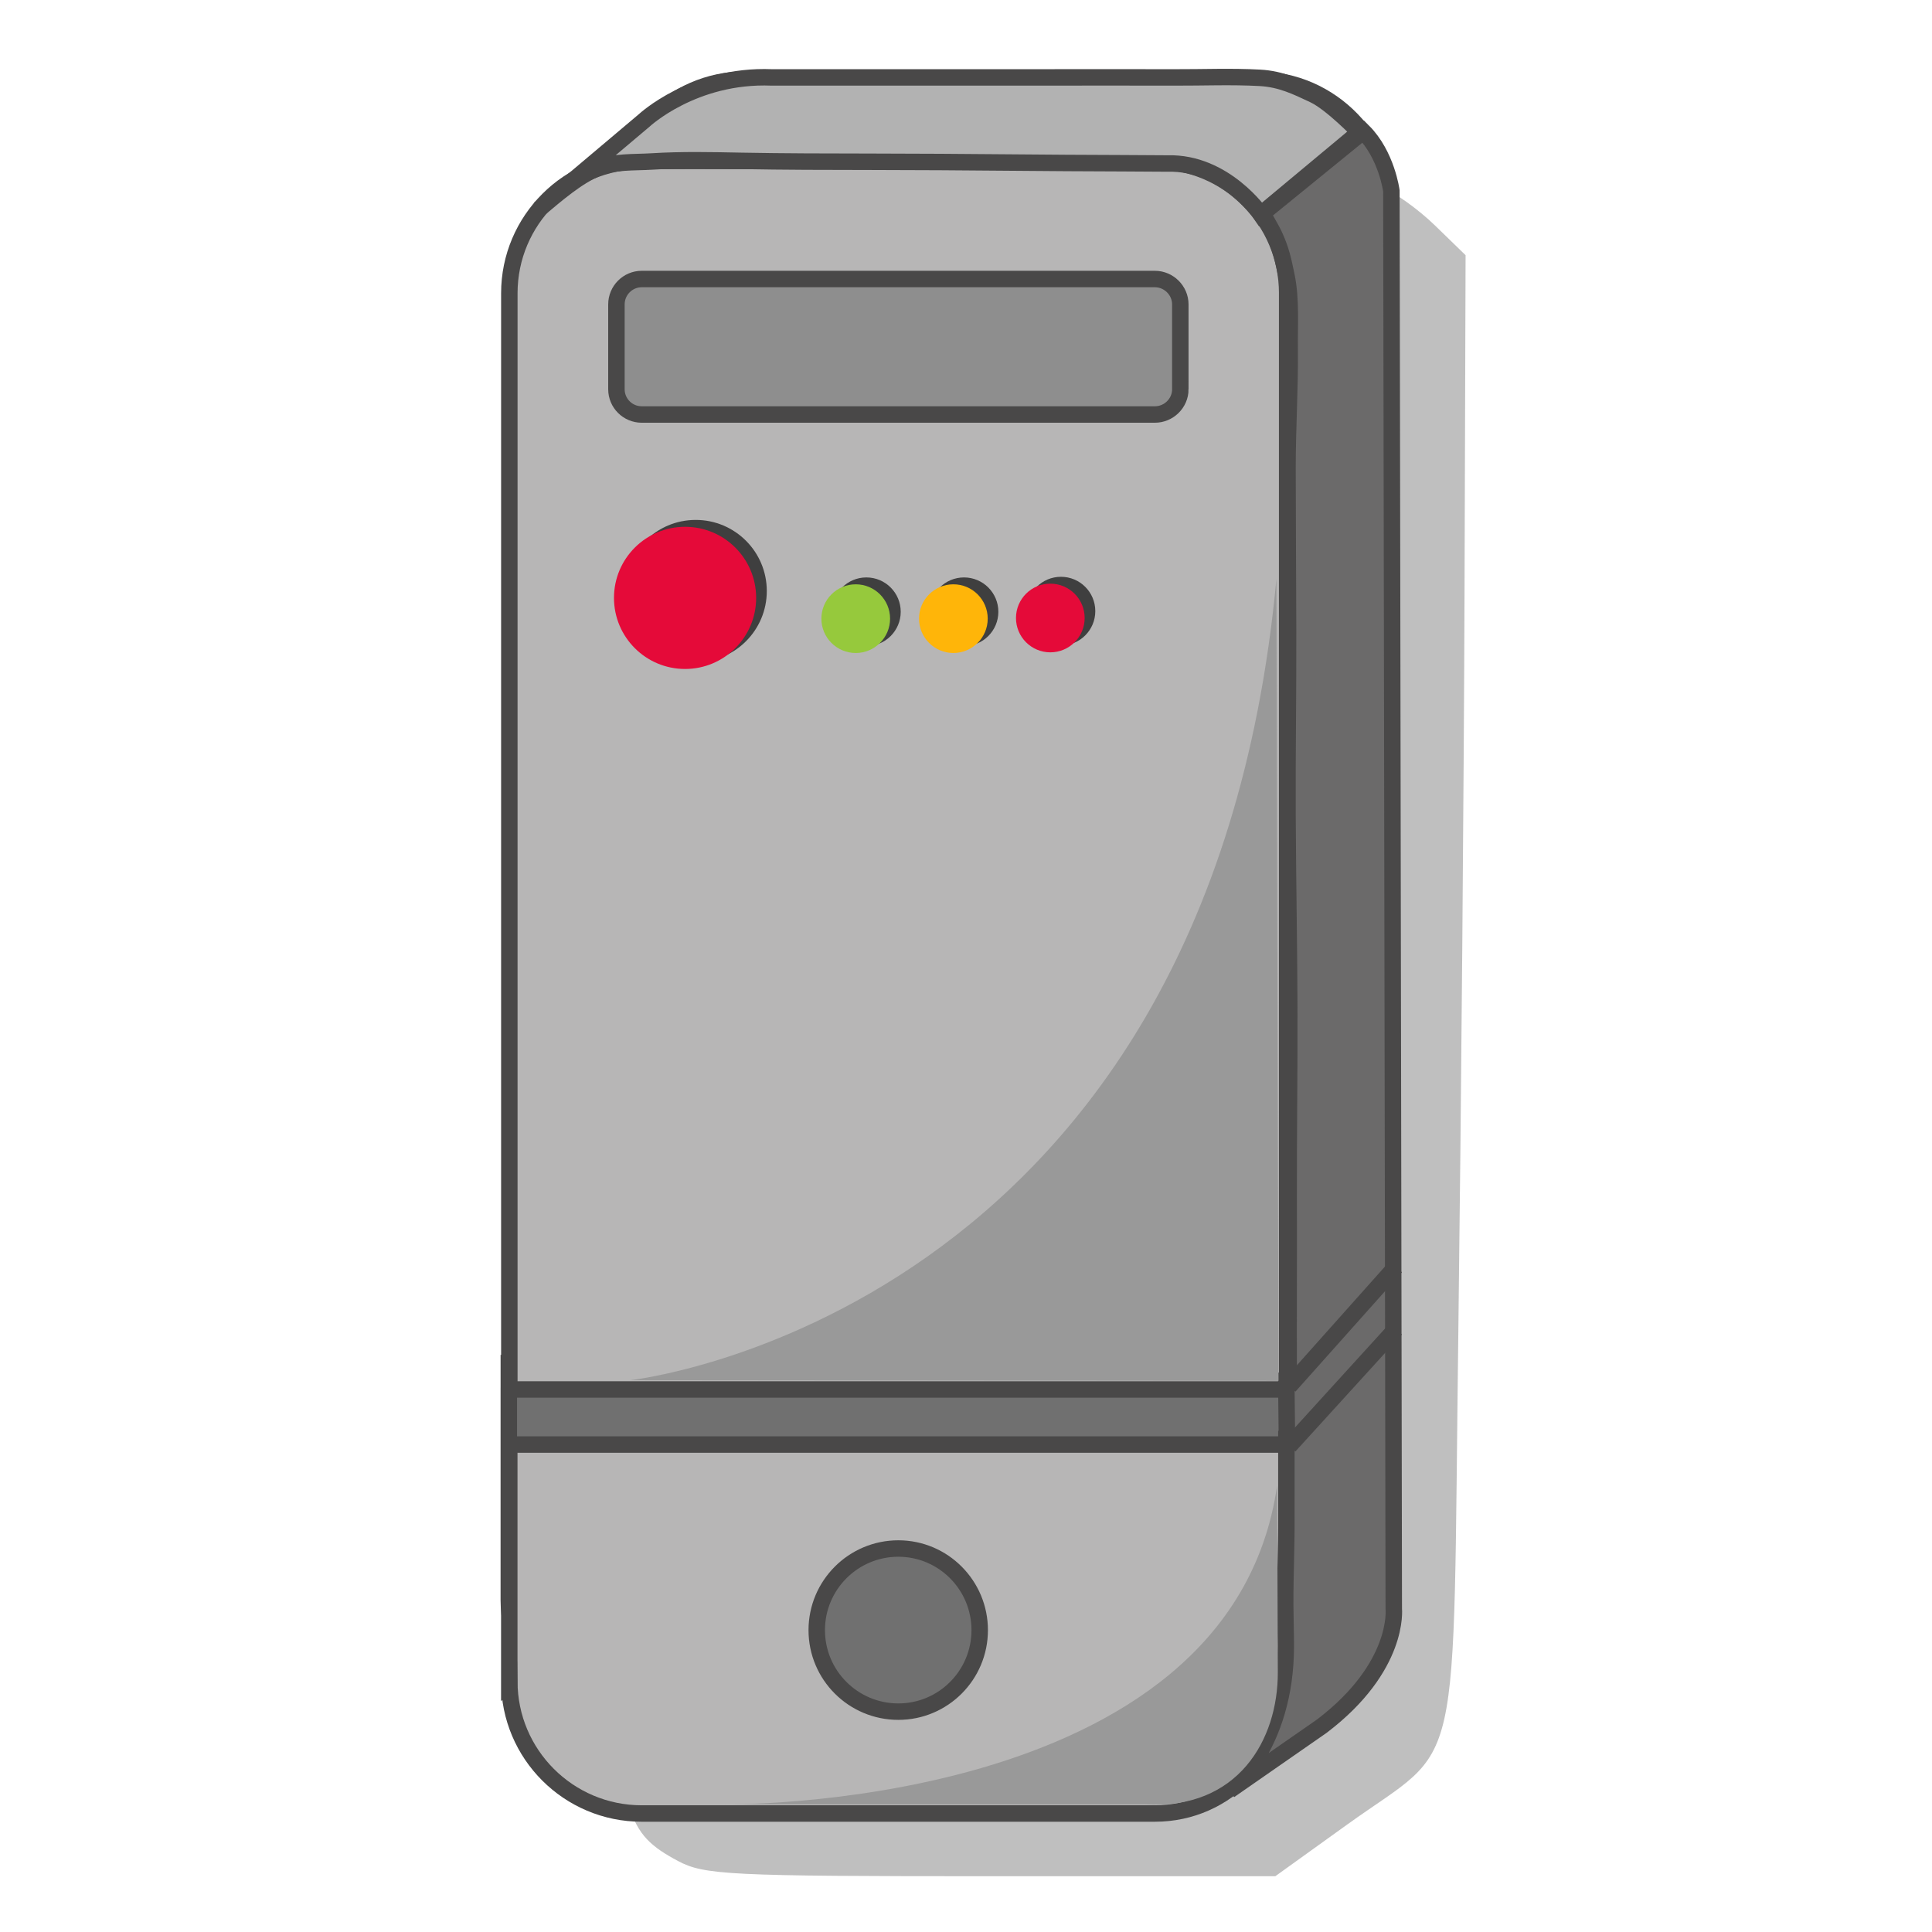 <?xml version="1.0" encoding="UTF-8" standalone="no"?>
<svg id="svg2" xmlns:rdf="http://www.w3.org/1999/02/22-rdf-syntax-ns#" xmlns="http://www.w3.org/2000/svg" enable-background="new -0.947 -0.615 111 214" xml:space="preserve" height="219" width="219" version="1.1" y="0px" x="0px" xmlns:cc="http://creativecommons.org/ns#" xmlns:dc="http://purl.org/dc/elements/1.1/" viewBox="-0.947 -0.615 219 219"><defs id="defs4"><filter id="filter4318"><feGaussianBlur id="feGaussianBlur4320" stdDeviation="1.591"/></filter></defs><g id="g4322" transform="translate(0,-3.88)"><path id="path4312" opacity="0.5" d="m75.895,214.21c-5.89-3.149-6.518-5.345-7.132-24.932-0.302-9.629-0.23-47.215,0.159-83.524l0.707-66.017,3.53-3.263c15.166-14.021,11.805-13.122,49.071-13.122,20.083,0,31.431,0.353,33.237,1.032,1.508,0.568,4.311,2.557,6.229,4.421l3.487,3.388-0.12,38.171c-0.066,20.994-0.38,58.542-0.697,83.439-0.671,52.567,0.624,46.773-12.577,56.262l-8.176,5.877h-32.239c-29.67,0-32.497-0.138-35.479-1.733z" fill-rule="evenodd" filter="url(#filter4318)" stroke-miterlimit="4" stroke-width="0" fill="#000"/><path id="path242" d="m56.728,160.66v23.972c0,8.272,7.621,14.985,17.012,14.985h65.925c9.389,0,16.997-6.713,16.997-14.985v-26.855h-99.932v2.871z" stroke="#494848" stroke-width="1.865" fill="#707070"/><path id="path244" d="m156.66,27.764c0-8.551-6.712-15.477-14.997-15.477h-58.157c-8.285,0-15.011,6.926-15.011,15.477v128.24h88.171v-128.24z" stroke="#494848" stroke-width="1.865" fill="#8e8e8e"/><path id="path246" d="m56.786,193.85c0,8.27,6.724,14.984,15.01,14.984h58.163c8.286,0,14.315-6.87,14.997-14.984v-26.839h-88.174v26.843zm44.097-15.054c5.092,0,9.224,4.146,9.224,9.252s-4.132,9.239-9.224,9.239c-5.107,0-9.249-4.134-9.249-9.239s4.143-9.252,9.249-9.252z" stroke="#494848" stroke-width="1.865" fill="#b7b6b6"/><path id="path248" d="m144.96,36.509c0-8.286-6.711-14.997-14.997-14.997h-58.165c-8.286,0-15.01,6.71-15.01,14.997v124.26h88.169v-124.26zm-12.111,10.881c0,1.578-1.311,2.861-2.886,2.861h-58.165c-1.587,0-2.87-1.283-2.87-2.861v-9.623c0-1.578,1.284-2.874,2.87-2.874h58.163c1.575,0,2.886,1.296,2.886,2.874v9.623z" stroke="#494848" stroke-width="1.865" fill="#b7b6b6"/><path id="path250" d="m60.188,26.942c0.004-0.003,11.885-10.024,11.885-10.024s5.588-5.234,14.458-4.878c1.614,0,3.227,0,4.839-0.001,3.937-0.005,7.873,0,11.81-0.001,4.961-0.001,9.921-0.005,14.883,0,4.68,0.005,9.358-0.017,14.039,0.003,3.256,0.013,6.516-0.13,9.767,0.047,2.405,0.131,4.169,1.012,6.104,1.92,2.008,0.943,5.172,4.243,5.172,4.243l-11.176,9.313s-4.081-5.942-10.554-5.765c-1.724-0.01-3.447-0.025-5.17-0.031-4.217-0.011-8.432-0.04-12.648-0.078-5.294-0.048-10.589-0.083-15.883-0.089-4.896-0.006-9.796-0.01-14.691-0.103-3.311-0.062-6.602-0.143-10.084,0.071-2.066,0.127-4.27-0.03-6.185,0.764-2.296,0.946-4.646,3.003-6.566,4.609z" stroke="#494848" stroke-width="1.865" fill="#b2b2b2"/><path id="path252" d="m144.87,165.45c0.01,2.671-0.011,7.172,0,9.846,0.016,3.381-0.144,6.466-0.133,9.846,0.005,1.429,0.066,3.296,0.066,4.725,0,11.375-6.387,16.344-6.387,16.344l10.468-7.276c8.871-6.742,8.159-13.304,8.159-13.304l-0.27-160.73s-0.532-4.08-3.194-6.74l-11.442,9.312s1.056,1.732,1.463,2.662c0.676,1.537,0.903,2.547,1.288,4.435,0.543,2.651,0.324,5.565,0.355,8.249,0.05,4.468-0.247,8.994-0.245,13.46,0.005,6.107,0.05,12.187,0.066,18.294,0.021,7.02-0.097,14.068-0.066,21.088,0.035,7.329,0.177,14.557,0.2,21.885,0.024,7.155-0.086,14.268-0.067,21.423,0.02,6.601-0.021,13.483,0,20.09,0.003,0.351,0.067,0.514,0.067,0.865" stroke="#494848" stroke-width="1.865" fill="#6b6a6a"/><line id="line254" stroke-width="1.865" x1="145.2" y1="160.39" stroke="#494848" x2="157.27" y2="146.86" fill="#353434"/><line id="line256" stroke-width="1.865" x1="145.2" y1="167.17" stroke="#494848" x2="157.27" y2="153.91" fill="#353434"/><line id="line258" stroke-width="1.865" x1="144.85" y1="158.84" stroke="#494848" x2="144.94" y2="167.44" fill="#8e8e8e"/><path id="path260" d="m70.478,159.72s73.502,0.067,73.5,0.067l-0.237-90.895c-7.83,83.735-73.262,90.825-73.262,90.825z" fill="#999"/><path id="path262" d="m80.7,207.8h48.125c10.592,0.646,15.095-7.358,15.074-14.964l-0.076-21.198c-5.35,37.254-63.122,36.162-63.122,36.162z" fill="#999"/><circle id="circle264" d="m 32.378,63.51 c 0,4.775 -3.871,8.646 -8.646,8.646 -4.775,0 -8.646,-3.871 -8.646,-8.646 0,-4.775 3.871,-8.646 8.646,-8.646 4.775,0 8.646,3.871 8.646,8.646 z" cx="23.732" cy="63.51" transform="matrix(0.932,0,0,0.932,55.796,11.066)" r="8.646" fill="#3f3f3f"/><circle id="circle270" d="m 72.332,65.958 c 0,2.306 -1.87,4.176 -4.176,4.176 -2.306,0 -4.176,-1.87 -4.176,-4.176 0,-2.306 1.87,-4.176 4.176,-4.176 2.306,0 4.176,1.87 4.176,4.176 z" cx="68.156" cy="65.958" transform="matrix(0.932,0,0,0.932,55.796,11.066)" r="4.176" fill="#3f3f3f"/><circle id="circle276" d="m 60.541,66.036 c 0,2.307 -1.87,4.177 -4.177,4.177 -2.307,0 -4.177,-1.87 -4.177,-4.177 0,-2.307 1.87,-4.177 4.177,-4.177 2.307,0 4.177,1.87 4.177,4.177 z" cx="56.364" cy="66.036" transform="matrix(0.932,0,0,0.932,55.796,11.066)" r="4.177" fill="#3f3f3f"/><circle id="circle282" d="m 48.666,66.036 c 0,2.307 -1.87,4.177 -4.177,4.177 -2.307,0 -4.177,-1.87 -4.177,-4.177 0,-2.307 1.87,-4.177 4.177,-4.177 2.307,0 4.177,1.87 4.177,4.177 z" cx="44.489" cy="66.036" transform="matrix(0.932,0,0,0.932,55.796,11.066)" r="4.177" fill="#3f3f3f"/><circle id="circle288" d="m 31.084,64.347 c 0,4.775 -3.871,8.646 -8.646,8.646 -4.775,0 -8.646,-3.871 -8.646,-8.646 0,-4.775 3.871,-8.646 8.646,-8.646 4.775,0 8.646,3.871 8.646,8.646 z" cx="22.438" cy="64.347" transform="matrix(0.932,0,0,0.932,55.796,11.066)" r="8.646" fill="#e50a39"/><circle id="circle294" d="m 71.038,66.794 c 0,2.306 -1.87,4.176 -4.176,4.176 -2.306,0 -4.176,-1.87 -4.176,-4.176 0,-2.306 1.87,-4.176 4.176,-4.176 2.306,0 4.176,1.87 4.176,4.176 z" cx="66.862" cy="66.794" transform="matrix(0.932,0,0,0.932,55.796,11.066)" r="4.176" fill="#e50a39"/><circle id="circle300" d="m 59.247,66.873 c 0,2.307 -1.87,4.177 -4.177,4.177 -2.307,0 -4.177,-1.87 -4.177,-4.177 0,-2.307 1.87,-4.177 4.177,-4.177 2.307,0 4.177,1.87 4.177,4.177 z" cx="55.07" cy="66.873" transform="matrix(0.932,0,0,0.932,55.796,11.066)" r="4.177" fill="#ffb509"/><circle id="circle306" d="m 47.372,66.873 c 0,2.307 -1.87,4.177 -4.177,4.177 -2.307,0 -4.177,-1.87 -4.177,-4.177 0,-2.307 1.87,-4.177 4.177,-4.177 2.307,0 4.177,1.87 4.177,4.177 z" cx="43.195" cy="66.873" transform="matrix(0.932,0,0,0.932,55.796,11.066)" r="4.177" fill="#96c93c"/></g></svg>